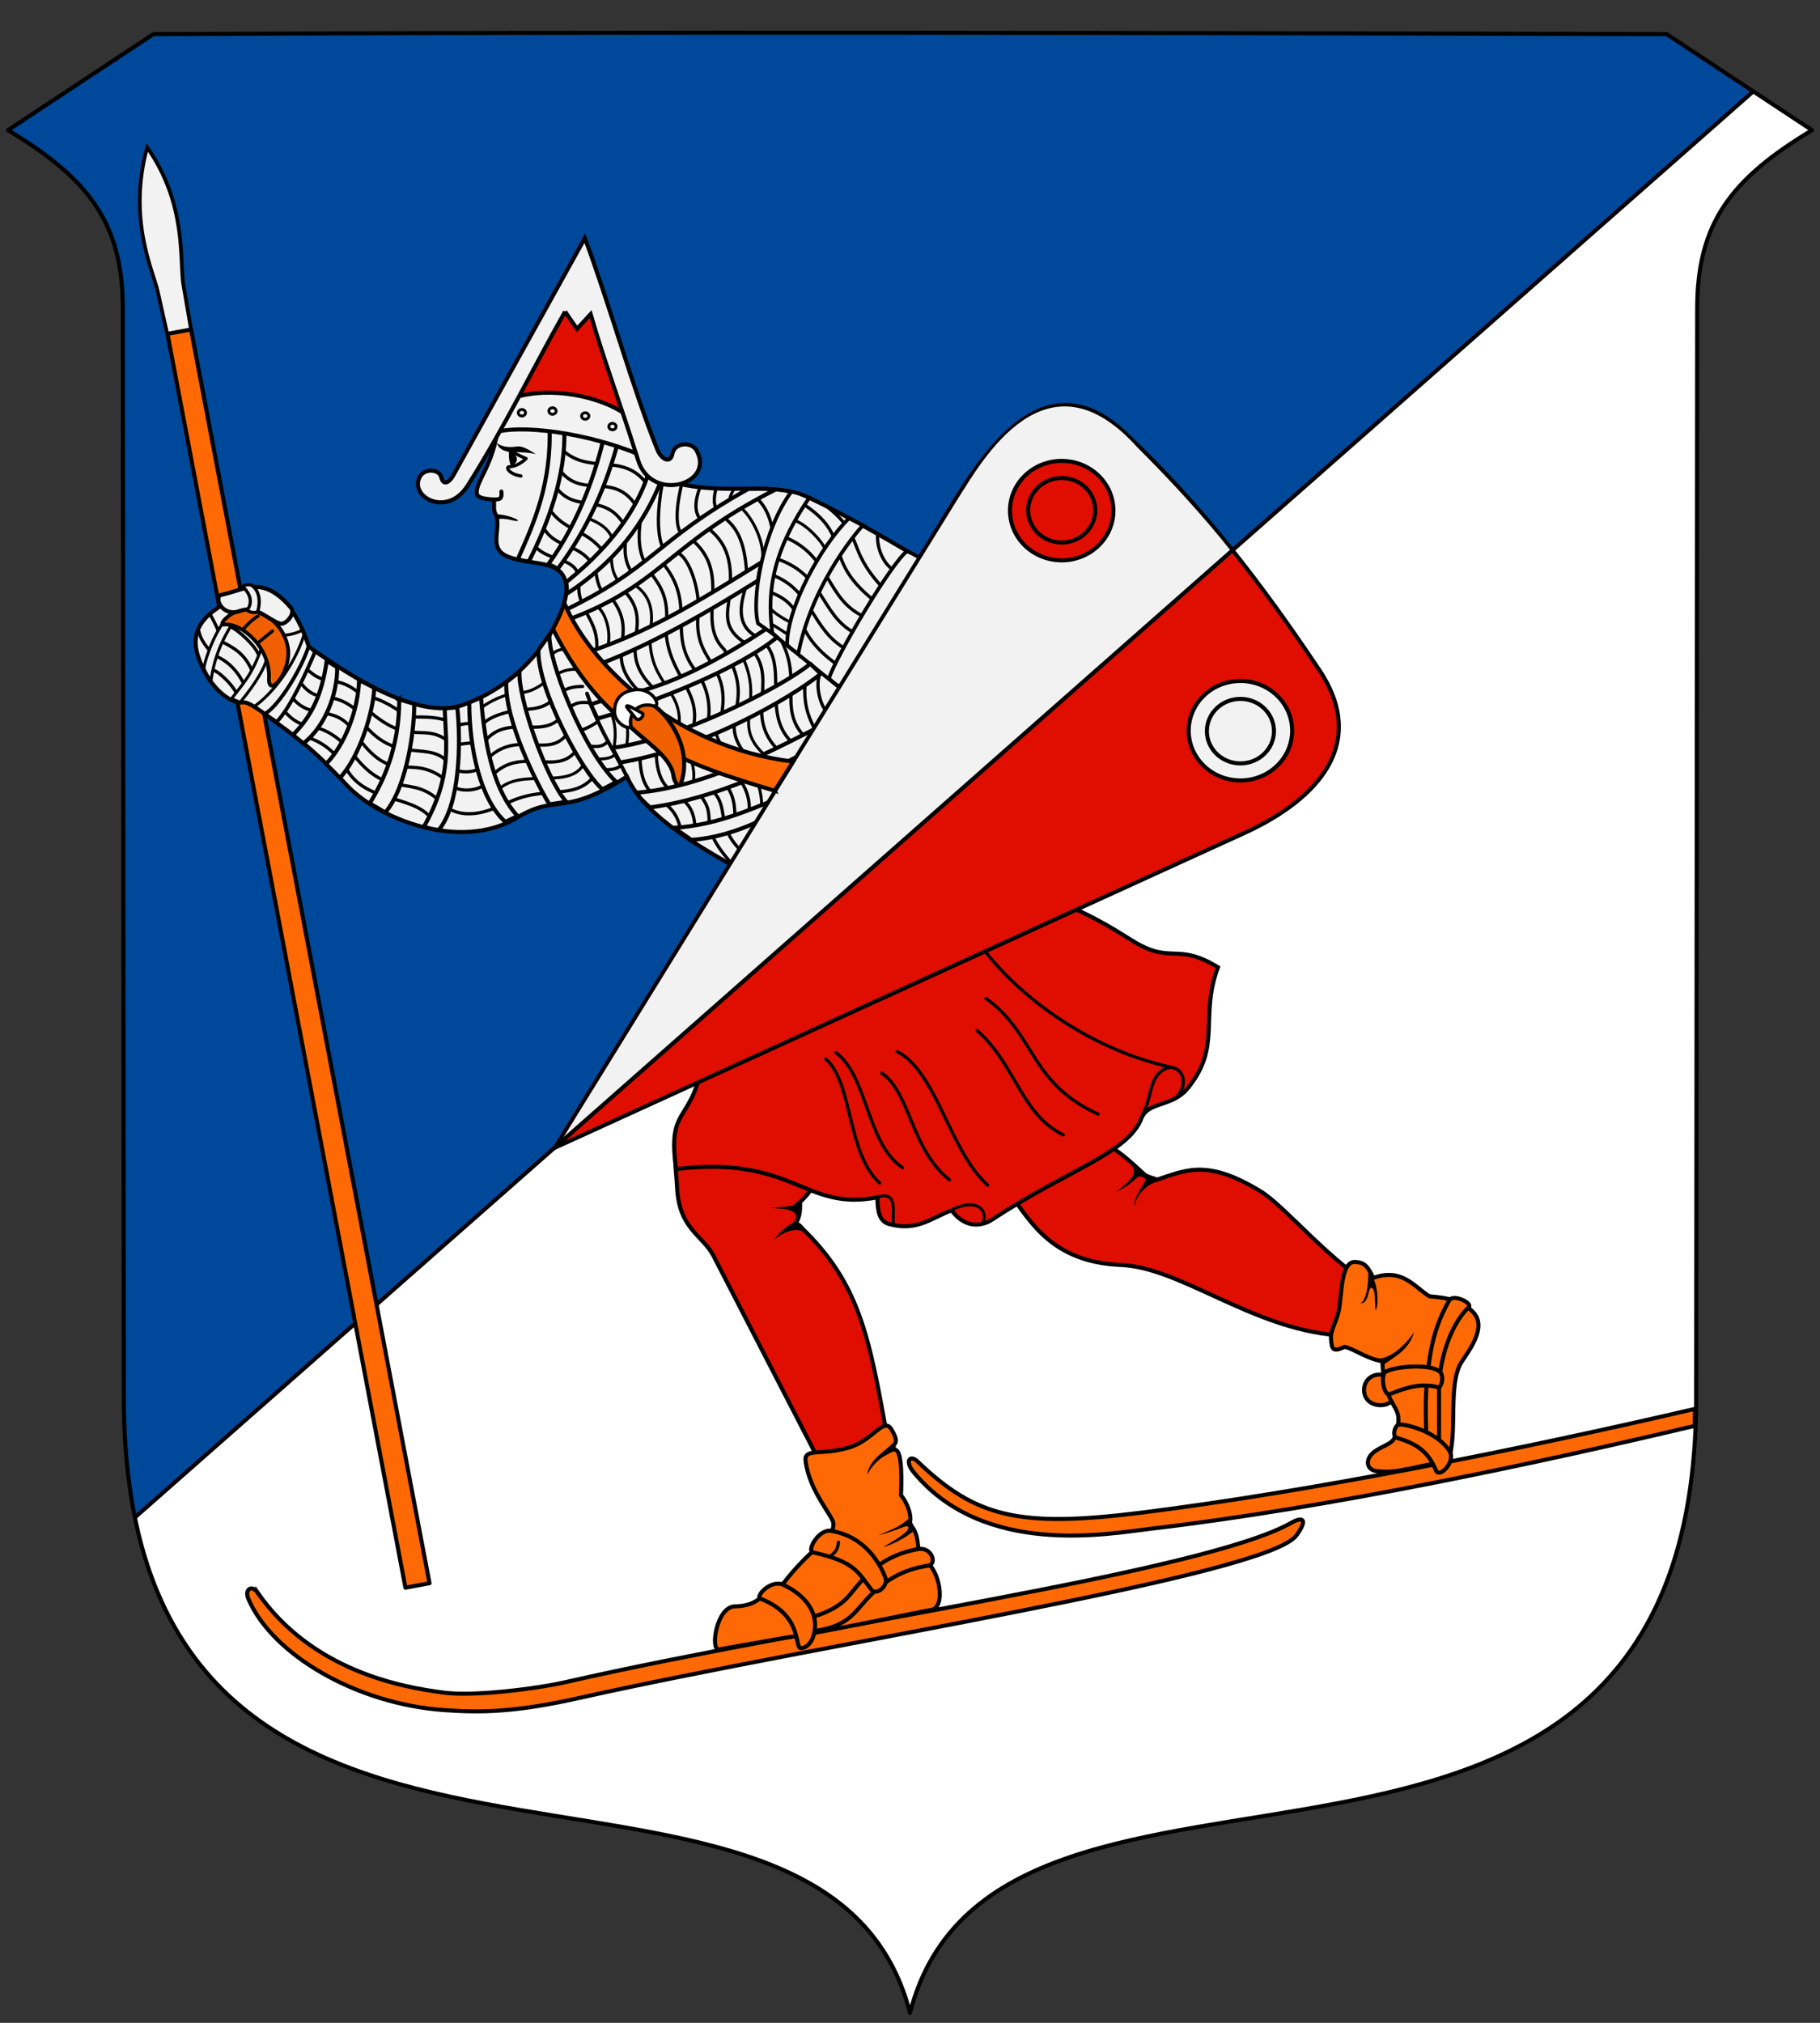<svg xmlns="http://www.w3.org/2000/svg" xmlns:svg="http://www.w3.org/2000/svg" id="svg2827" width="450" height="500" version="1.0"><rect width="100%" height="100%" fill="#333333" stroke="none"/><path style="fill:#fff;fill-opacity:1;stroke:none;stroke-width:1;stroke-linecap:round;stroke-linejoin:round;stroke-miterlimit:4;stroke-dasharray:none;stroke-opacity:1" id="path4300" d="M 30.616,345.513 30.364,76.172 C 30.345,55.197 22.006,44.207 1.976,32.18 L 37.929,8.432 c 124.714,-0.632 249.427,-0.288 374.142,0 l 35.953,23.748 C 427.994,44.207 419.655,55.197 419.636,76.172 l -0.252,269.341 C 419.244,495.063 246.779,412.705 225,497.544 203.221,412.705 30.756,495.063 30.616,345.513 Z"/><path style="fill:#004899;fill-opacity:1;stroke:none;stroke-width:1;stroke-linecap:round;stroke-linejoin:round;stroke-miterlimit:4;stroke-dasharray:none;stroke-opacity:1" id="path4296" d="M 30.616,345.513 30.364,76.172 C 30.345,55.197 22.006,44.207 1.976,32.18 L 37.929,8.432 c 124.714,-0.632 249.427,-0.288 374.142,0 L 433.501,22.587 33.352,375.086 c -1.77,-8.694 -2.725,-18.497 -2.735,-29.573 z"/><path style="fill:#f2f2f2;stroke:#000;stroke-width:.909;stroke-linecap:butt;stroke-linejoin:miter;stroke-miterlimit:4;stroke-dasharray:none;stroke-opacity:1" id="path4231" d="m 41.719,84.202 c 2.091,0.42 4.787,-0.204 5.745,-1.465 L 45.353,70.484 c -1.023,-5.94 0.971,-19.872 -8.97,-34.061 -4.87,17.808 1.481,30.559 2.58,35.468 z"/><path style="fill:#ff6905;fill-opacity:1;stroke:#000;stroke-width:1;stroke-linecap:butt;stroke-linejoin:miter;stroke-miterlimit:4;stroke-dasharray:none;stroke-opacity:1" id="path4251" d="m 63.644,393.59 c -1.299,-1.869 -3.314,-0.866 -2.195,1.714 5.952,13.724 26.619,25.856 48.36,27.399 9.645,0.684 17.972,0.442 33.302,-2.981 61.439,-13.715 170.117,-30.207 177.432,-40.202 2.869,-3.92 1.665,-4.778 -1.227,-3.137 -21.784,12.361 -118.332,25.465 -179.281,39.359 -7.584,1.729 -22.712,3.57 -30.022,2.668 -11.481,-1.417 -33.1,-5.73 -46.37,-24.821 z"/><path style="fill:#ff6905;fill-opacity:1;stroke:#000;stroke-width:1;stroke-linecap:round;stroke-linejoin:round;stroke-miterlimit:4;stroke-dasharray:none;stroke-opacity:1" id="path4229" d="m 100.246,392.442 5.959,-1.108 L 47.229,81.447 41.411,82.516 Z"/><path style="fill:#ff6905;fill-opacity:1;stroke:#000;stroke-width:1;stroke-linecap:butt;stroke-linejoin:miter;stroke-miterlimit:4;stroke-dasharray:none;stroke-opacity:1" id="path4253" d="m 226.992,361.363 c -1.986,-2.027 -3.358,-0.23 -1.142,2.467 17.437,21.226 48.353,15.25 59.02,13.997 43.834,-5.148 94.849,-16.081 134.146,-25.385 l 0.078,-4.206 c -42.967,10.002 -94.597,20.354 -136.643,25.628 -30.422,3.816 -41.058,1.226 -55.463,-12.502 z"/><path style="fill:#f2f2f2;fill-opacity:1;stroke:#000;stroke-width:1;stroke-linecap:butt;stroke-linejoin:miter;stroke-miterlimit:4;stroke-dasharray:none;stroke-opacity:1" id="path4255" d="m 185.159,216.314 c -8.619,-5.225 -25.376,-13.413 -30.141,-24.356 -16.19,10.237 -17.071,4.043 -27.191,10.149 -14.092,8.505 -34.631,0.141 -42.197,-8.151 -8.924,-9.778 -13.899,-12.757 -18.873,-16.515 -5.835,-4.409 -6.08,-3.811 -7.166,-3.774 -2.805,0.096 -8.275,-3.991 -10.664,-11.611 -2.361,-7.532 2.972,-11.729 12.757,-15.793 4.397,-1.826 10.548,0.782 14.746,13.804 1.375,0.303 24.123,18.835 37.712,14.278 17.882,-5.997 26.891,-23.697 25.848,-29.869 -1.076,-6.371 -8.026,-4.498 -14.226,-6.819 -5.173,-1.937 -1.874,-6.56 -3.046,-10.209 -0.938,-1.442 -0.348,-2.45 -0.654,-3.981 -1.081,-0.125 -4.166,-0.079 -4.198,-1.676 -0.067,-3.228 4.177,-6.612 5.441,-17.236 1.962,-3.636 3.6,-7.577 11.441,-6.301 7.82,1.273 15.585,0.942 17.908,6.135 4.393,7.643 6.492,7.747 6.798,12.27 16.378,7.724 29.757,1.288 40.459,6.301 7.806,3.656 18.041,9.484 27.526,15.089 z"/><path style="fill:none;stroke:#000;stroke-width:.8;stroke-linecap:butt;stroke-linejoin:miter;stroke-miterlimit:4;stroke-dasharray:none;stroke-opacity:1" id="path4134" d="m 52,151.918 c 1.909,3.497 2.599,5.257 2.326,6.397 3.209,1.745 6.419,3.034 8.335,8.4"/><path style="fill:none;stroke:#000;stroke-width:.8;stroke-linecap:butt;stroke-linejoin:miter;stroke-miterlimit:4;stroke-dasharray:none;stroke-opacity:1" id="path4132" d="m 49.157,155.924 c 0.388,2.432 2.308,4.357 3.554,5.945 4.286,1.667 6.535,4.743 8.012,8.142"/><path style="fill:#e00e00;fill-opacity:1;stroke:#000;stroke-width:1;stroke-linecap:butt;stroke-linejoin:miter;stroke-miterlimit:4;stroke-dasharray:none;stroke-opacity:1" id="path4289" d="M 202.638,361.284 176.396,310.391 c -2.549,-4.944 -8.468,-6.596 -8.974,-16.7 -0.329,-6.566 -1.843,-11.479 3.18,-18.745 2.56,-3.701 36.144,3.463 34.308,9.202 -1.468,4.595 -2.962,9.856 -8.399,14.067 l -0.644,0.325 c 0,0 1.462,1.135 1.511,2.031 0.079,1.545 -1.426,2.386 -1.426,2.386 l 2.228,0.504 c 14.167,13.611 16.723,26.604 21.159,51.69 z"/><path style="fill:#ff6905;fill-opacity:1;stroke:#000;stroke-width:1;stroke-linecap:butt;stroke-linejoin:miter;stroke-miterlimit:4;stroke-dasharray:none;stroke-opacity:1" id="path4257" d="m 177.713,407.708 c -2.13,0.17 -0.567,-10.962 4.301,-10.653 7.616,-0.33 6.638,-5.343 11.544,-5.51 7.451,-9.76 12.741,-11.034 12.494,-14.999 -0.118,-1.863 -5.951,-7.923 -6.865,-15.431 -0.412,-3.376 4.163,-1.168 11.219,-3.48 5.438,-1.782 8.165,-7.377 9.97,-4.379 1.628,2.705 1.379,3.382 0.072,4.463 -0.424,0.351 -2.72,2.232 -1.719,1.594 2.023,-1.289 2.648,-1.221 3.141,-0.612 1.455,1.795 0.895,10.87 0.895,10.87 1.563,1.811 2.949,5.459 2.051,7.187 3.199,2.503 1.328,7.671 3.525,8.853 4.044,1.865 5.629,11.698 1.986,12.287 -0.269,-0.06 -27.882,5.839 -36.347,6.934 z"/><path style="fill:#000;stroke:none" id="path4259" d="m 214.425,364.602 c 0.542,-4.399 5.113,-5.972 6.801,-8.442 l 0.382,2.336 c -2.886,0.934 -5.708,2.975 -7.182,6.106 z"/><path style="fill:#000;stroke:none" id="path4261" d="m 224.626,375.447 c -2.577,2.152 -3.472,2.31 -7.533,4.074 5.412,-1.404 7.1,-2.733 7.445,-2.11 0.618,1.114 -3.556,3.411 -6.243,5.042 3.438,-1.041 6.062,-2.705 8.061,-4.382 -0.513,-1.078 -0.752,-2.013 -1.729,-2.624 z"/><path style="fill:#ff6905;fill-opacity:1;stroke:#000;stroke-width:1;stroke-linecap:butt;stroke-linejoin:miter;stroke-miterlimit:4;stroke-dasharray:none;stroke-opacity:1" id="path4281" d="m 226.971,382.893 c 3.436,-0.626 4.827,3.764 2.521,4.104 -6.206,0.915 -11.297,3.632 -16.356,9.614 -2.682,3.171 -4.934,5.582 -11.755,6.537 -0.842,-7.879 -0.762,-2.189 -1.084,-3.312 3.575,-0.992 7.378,-2.563 9.966,-5.804 4.123,-5.162 8.239,-9.595 16.708,-11.139 z"/><path style="fill:#ff6905;fill-opacity:1;stroke:#000;stroke-width:1;stroke-linecap:butt;stroke-linejoin:miter;stroke-miterlimit:4;stroke-dasharray:none;stroke-opacity:1" id="path4283" d="m 198.192,407.412 c 2.69,-0.47 3.46,-4.112 3.335,-6.17 -0.303,-5.035 -4.945,-8.213 -7.909,-9.527 -3.101,-1.375 -6.914,2.931 -5.64,3.426 10.975,4.264 8.185,12.626 10.213,12.272 z"/><path style="fill:#ff6905;fill-opacity:1;stroke:#000;stroke-width:1;stroke-linecap:butt;stroke-linejoin:miter;stroke-miterlimit:4;stroke-dasharray:none;stroke-opacity:1" id="path4285" d="m 201.088,383.742 c -1.807,-0.387 1.359,-5.835 4.329,-5.358 8.516,1.367 12.182,8.191 13.463,11.485 0.876,2.251 -2.291,4.552 -3.4,3.107 -3.22,-4.195 -4.056,-7.019 -14.393,-9.234 z"/><path style="fill:none;stroke:#000;stroke-width:.8;stroke-linecap:round;stroke-linejoin:miter;stroke-miterlimit:4;stroke-dasharray:none;stroke-opacity:1" id="path4287" d="m 205.306,384.666 c 1.381,-0.993 1.862,-1.986 2.012,-3.461"/><path style="fill:#000;stroke:none" id="path4293" d="m 191.511,306.329 c -0.128,0.164 2.132,-3.414 5.503,-4.22 1.134,-0.271 3.228,3.209 1.921,2.491 -2.975,-1.633 -6.148,0.742 -7.424,1.729 z"/><path style="fill:#000;stroke:none" id="path4295" d="m 190.713,298.55 c 2.49,0.339 6.341,-0.076 6.86,3.233 0.916,-1.512 0.74,-3.524 0.792,-5.704 -1.328,2.314 -2.462,1.979 -7.652,2.471 z"/><path style="fill:#e00e00;fill-opacity:1;stroke:#000;stroke-width:1;stroke-linecap:butt;stroke-linejoin:miter;stroke-miterlimit:4;stroke-dasharray:none;stroke-opacity:1" id="path4431" d="m 330.379,330.012 c -21.061,-1.725 -38.486,-16.755 -53.339,-17.351 -17.022,-0.683 -22.396,-11.073 -26.83,-16.869 l 18.637,-15.423 c 8.809,3.949 11.541,7.981 16.066,11.567 7.624,-2.246 12.734,-6.076 26.83,2.571 6.2,3.803 17.699,18.147 28.919,24.099 z"/><path style="fill:#e00e00;fill-opacity:1;stroke:#000;stroke-width:1;stroke-linecap:butt;stroke-linejoin:miter;stroke-miterlimit:4;stroke-dasharray:none;stroke-opacity:1" id="path4304" d="m 167.18,288.968 c 29.216,-3.48 31.624,10.569 49.775,6.984 -1.7e-4,3.066 0.332,5.894 2.812,6.586 6.881,1.922 10.404,-1.427 15.504,-3.373 3.677,4.918 7.92,3.705 10.121,2.249 18.323,-12.121 33.495,-16.351 36.791,-24.901 1.679,-4.355 7.57,-2.753 11.453,-7.474 8.545,-10.393 2.87,-17.504 7.505,-29.96 -10.106,-6.148 -11.354,-0.762 -20.535,-6.171 -2.848,-1.678 -9.86,-6.574 -19.148,-9.976 l -87.238,36.871 c -2.641,18.755 -9.415,12.552 -7.039,29.165 z"/><path style="fill:none;stroke:#000;stroke-width:.727;stroke-linecap:butt;stroke-linejoin:miter;stroke-miterlimit:4;stroke-dasharray:none;stroke-opacity:1" id="path4306" d="m 216.866,295.909 c 5.776,-1.889 3.334,4.933 4.202,6.95"/><path style="fill:none;stroke:#000;stroke-width:.727;stroke-linecap:butt;stroke-linejoin:miter;stroke-miterlimit:4;stroke-dasharray:none;stroke-opacity:1" id="path4308" d="m 235.129,299.135 c 6.916,-3.501 9.356,0.659 7.78,3.2"/><path style="fill:none;stroke:#000;stroke-width:.8;stroke-linecap:butt;stroke-linejoin:miter;stroke-miterlimit:4;stroke-dasharray:none;stroke-opacity:1" id="path4310" d="m 282.314,275.986 c 2.575,-4.681 1.702,-9.562 5.522,-11.672 3.583,-1.979 6.99,2.966 2.788,7.164"/><path style="fill:none;fill-rule:evenodd;stroke:#000;stroke-width:.8;stroke-linecap:round;stroke-linejoin:miter;stroke-miterlimit:4;stroke-dasharray:none;stroke-opacity:1" id="path4286" d="m 206.709,260.216 c 7.892,5.9 7.507,22.367 16.422,28.405"/><path style="fill:none;fill-rule:evenodd;stroke:#000;stroke-width:.8;stroke-linecap:round;stroke-linejoin:miter;stroke-miterlimit:4;stroke-dasharray:none;stroke-opacity:1" id="path4290" d="m 221.839,259.944 c 9.744,4.925 13.016,24.733 22.377,33.003"/><path id="path4284" d="m 204.174,261.759 c 6.742,5.876 5.157,23.275 13.34,30.675" style="fill:none;fill-rule:evenodd;stroke:#000;stroke-width:.8;stroke-linecap:round;stroke-linejoin:miter;stroke-miterlimit:4;stroke-dasharray:none;stroke-opacity:1"/><path id="path4288" d="m 218.025,265.265 c 7.05,4.814 7.273,18.941 16.724,26.37" style="fill:none;fill-rule:evenodd;stroke:#000;stroke-width:.8;stroke-linecap:round;stroke-linejoin:miter;stroke-miterlimit:4;stroke-dasharray:none;stroke-opacity:1"/><path style="fill:none;stroke:#000;stroke-width:.8;stroke-linecap:round;stroke-linejoin:miter;stroke-miterlimit:4;stroke-dasharray:none;stroke-opacity:1" id="path4320" d="m 241.643,254.763 c 9.568,8.54 10.808,20.677 21.259,25.766"/><path style="fill:none;stroke:#000;stroke-width:.8;stroke-linecap:round;stroke-linejoin:miter;stroke-miterlimit:4;stroke-dasharray:none;stroke-opacity:1" id="path4322" d="m 243.784,246.791 c 12.314,8.865 10.684,20.832 27.714,28.597"/><path style="fill:none;stroke:#000;stroke-width:.8;stroke-linecap:round;stroke-linejoin:miter;stroke-miterlimit:4;stroke-dasharray:none;stroke-opacity:1" id="path4324" d="m 242.82,234.179 c 9.616,12.818 27.374,25.556 47.323,29.745"/><path style="fill:none;stroke:#000;stroke-width:.8;stroke-linecap:butt;stroke-linejoin:miter;stroke-miterlimit:4;stroke-dasharray:none;stroke-opacity:1" id="path4065" d="m 189.938,141.795 c 11.201,3.48 10.283,13.874 19.555,18.824"/><path style="fill:none;stroke:#000;stroke-width:.8;stroke-linecap:butt;stroke-linejoin:miter;stroke-miterlimit:4;stroke-dasharray:none;stroke-opacity:1" id="path4067" d="m 191.218,137.866 c 12.867,3.793 11.392,14.225 20.378,18.733"/><path style="fill:none;stroke:#000;stroke-width:.8;stroke-linecap:butt;stroke-linejoin:miter;stroke-miterlimit:4;stroke-dasharray:none;stroke-opacity:1" id="path4075" d="m 204.742,125.438 c 8.977,7.259 4.517,9.954 13.159,19.464"/><path style="fill:none;stroke:#000;stroke-width:.8;stroke-linecap:butt;stroke-linejoin:miter;stroke-miterlimit:4;stroke-dasharray:none;stroke-opacity:1" id="path4071" d="m 189.664,146.09 c 10.921,3.804 5.127,9.656 17.454,18.276"/><path style="fill:none;stroke:#000;stroke-width:.8;stroke-linecap:butt;stroke-linejoin:miter;stroke-miterlimit:4;stroke-dasharray:none;stroke-opacity:1" id="path4069" d="m 193.502,132.566 c 12.138,4.586 10.365,15.493 20.287,19.921"/><path style="fill:none;stroke:#000;stroke-width:.8;stroke-linecap:butt;stroke-linejoin:miter;stroke-miterlimit:4;stroke-dasharray:none;stroke-opacity:1" id="path4073" d="m 198.071,124.25 c 13.265,8.426 4.818,13.45 17.728,23.942"/><path style="fill:#f2f2f2;stroke:#000;stroke-width:.909;stroke-linecap:butt;stroke-linejoin:miter;stroke-miterlimit:4;stroke-dasharray:none;stroke-opacity:1" id="path4435" d="m 224.244,136.256 c -3.935,2.961 -17.72,26.341 -19.273,31.439 1.587,1.507 2.215,1.884 3.548,2.3 l 20.466,-29.569 c 0.582,-2.107 -4.741,-4.171 -4.741,-4.171 z"/><path style="fill:none;stroke:#000;stroke-width:.8;stroke-linecap:butt;stroke-linejoin:miter;stroke-miterlimit:4;stroke-dasharray:none;stroke-opacity:1" id="path4143" d="m 158.229,187.12 c 0.323,12.869 8.085,8.358 10.052,17.911"/><path style="fill:none;stroke:#000;stroke-width:.8;stroke-linecap:butt;stroke-linejoin:miter;stroke-miterlimit:4;stroke-dasharray:none;stroke-opacity:1" id="path4137" d="m 162.25,185.749 c 0.194,13.713 9.123,8.148 9.595,18.916"/><path style="fill:none;stroke:#000;stroke-width:.8;stroke-linecap:butt;stroke-linejoin:miter;stroke-miterlimit:4;stroke-dasharray:none;stroke-opacity:1" id="path4139" d="m 171.845,195.162 c 7.103,7.248 -0.828,7.371 9.229,18.459"/><path style="fill:none;stroke:#000;stroke-width:.8;stroke-linecap:butt;stroke-linejoin:miter;stroke-miterlimit:4;stroke-dasharray:none;stroke-opacity:1" id="path4141" d="m 175.774,195.07 c 5.022,4.568 0.591,8.579 7.767,15.535"/><path style="fill:#f2f2f2;stroke:#000;stroke-width:1;stroke-linecap:butt;stroke-linejoin:miter;stroke-miterlimit:4;stroke-dasharray:none;stroke-opacity:1" id="path4507-22" d="m 192.406,197.384 -2.428,4.282 c -4.329,2.669 -12.338,5.551 -19.043,5.927 l -4.284,-2.975 c 11.152,-0.649 20.466,-5.329 25.755,-7.234 z"/><path style="fill:#f2f2f2;stroke:#000;stroke-width:1;stroke-linecap:butt;stroke-linejoin:miter;stroke-miterlimit:4;stroke-dasharray:none;stroke-opacity:1" id="path4507-23" d="m 205.325,178.173 -3.635,6.265 c -7.814,4.6 -24.033,12.864 -40.978,15.14 -1.579,-1.424 -2.683,-2.523 -3.305,-3.629 17.196,-1.473 34.63,-10.929 47.919,-17.776 z"/><path style="fill:none;stroke:#000;stroke-width:.8;stroke-linecap:butt;stroke-linejoin:miter;stroke-miterlimit:4;stroke-dasharray:none;stroke-opacity:1" id="path4033" d="m 193.228,158.426 c 5.069,9.839 -0.606,16.443 5.3,23.211"/><path style="fill:none;stroke:#000;stroke-width:.909;stroke-linecap:butt;stroke-linejoin:miter;stroke-miterlimit:4;stroke-dasharray:none;stroke-opacity:1" id="path4596" d="m 208.375,170.602 c -7.392,-5.94 -14.352,-11.535 -21.137,-16.989"/><path style="fill:#e00e00;fill-opacity:1;stroke:#000;stroke-width:1;stroke-linecap:butt;stroke-linejoin:miter;stroke-miterlimit:4;stroke-dasharray:none;stroke-opacity:1" id="path4326" d="m 137.189,283.698 170.721,-77.9 c 18.248,-8.418 30.349,-22.184 18.274,-40.228 -14.178,-21.186 -28.58,-40.062 -47.814,-58.336 -21.465,-20.395 -37.1,7.964 -45.967,22.415 z"/><path style="fill:#f2f2f2;fill-opacity:1;stroke:#000;stroke-width:1;stroke-miterlimit:4;stroke-dasharray:none;stroke-opacity:1" id="path4330-0" d="m 319.487,180.725 a 12.788,12.29 0 0 1 -25.575,0 12.788,12.29 0 1 1 25.575,0 z"/><path style="fill:none;stroke:#000;stroke-width:1;stroke-miterlimit:4;stroke-dasharray:none;stroke-opacity:1" id="path4330-4-9" d="m 314.989,180.725 a 8.29,7.968 0 0 1 -16.58,0 8.29,7.968 0 1 1 16.58,0 z"/><path style="fill:#f2f2f2;stroke:none" id="path4415" d="M 139.104,281.479 304.723,136.643 c -7.53,-9.53 -15.91,-18.506 -23.526,-26.074 -22.553,-25.198 -38.507,3.587 -44.144,12.369 z"/><path style="fill:#e00e00;fill-opacity:1;stroke:#000;stroke-width:1;stroke-miterlimit:4;stroke-dasharray:none;stroke-opacity:1" id="path4330" d="m 275.298,126.216 a 12.788,12.291 0 0 1 -25.576,0 12.788,12.291 0 1 1 25.576,0 z"/><path style="fill:none;stroke:#000;stroke-width:1;stroke-miterlimit:4;stroke-dasharray:none;stroke-opacity:1" id="path4330-4" d="m 270.799,126.216 a 8.29,7.968 0 0 1 -16.579,0 8.29,7.968 0 1 1 16.579,0 z"/><path style="fill:#ff6905;fill-opacity:1;stroke:#000;stroke-width:1;stroke-linecap:butt;stroke-linejoin:miter;stroke-miterlimit:4;stroke-dasharray:none;stroke-opacity:1" id="path4425" d="m 343.152,340.133 c -3.661,-1.306 -6.142,1.025 -5.864,3.856 0.381,3.874 5.561,4.106 6.949,2.128 z"/><path style="fill:#ff6905;fill-opacity:1;stroke:#000;stroke-width:1;stroke-linecap:butt;stroke-linejoin:miter;stroke-miterlimit:4;stroke-dasharray:none;stroke-opacity:1" id="path4417" d="m 339.698,358.931 c -2.249,1.739 -1.885,4.447 0.722,4.699 4.76,0.46 6.114,-0.307 17.678,-2.608 2.403,-6.44 -0.208,-19.037 3.297,-24.398 1.779,-2.722 6.288,-8.513 2.964,-12.154 -2.747,-3.008 -5.984,-3.6 -10.936,-4.061 -3.686,-2.238 -6.71,-7.129 -13.886,-4.534 -1.433,-3.063 -2.238,-3.793 -4.393,-3.95 -3.462,-0.252 -3.36,7.111 -4.013,11.411 -0.497,3.274 -2.212,5.265 -2.037,7.64 0.193,2.636 0.519,3.298 3.373,1.929 2.416,0.539 5.727,3.099 9.319,3.534 0.582,13.536 6.151,9.797 3.052,18.798 -0.609,1.767 -3.017,2.052 -5.141,3.695 z"/><path style="fill:#ff6905;fill-opacity:1;stroke:#000;stroke-width:1;stroke-linecap:butt;stroke-linejoin:miter;stroke-miterlimit:4;stroke-dasharray:none;stroke-opacity:1" id="path4423" d="m 358.341,321.415 c 0.99,-1.699 5.822,0.711 4.817,1.679 -4.74,4.564 -7.35,13.483 -7.35,20.283 l 2e-5,13.495 -3.134,-0.883 c -0.093,-5.027 -0.417,-10.192 0.322,-16.468 0.488,-4.145 1.163,-10.927 5.344,-18.106 z"/><path style="fill:#ff6905;fill-opacity:1;stroke:#000;stroke-width:1;stroke-linecap:butt;stroke-linejoin:miter;stroke-miterlimit:4;stroke-dasharray:none;stroke-opacity:1" id="path4419" d="m 345.438,355.434 c -1.408,-0.396 -0.483,-3.284 0.496,-3.335 2.003,-0.102 9.609,1.932 12.51,6.652 1.518,2.47 -2.546,6.838 -3.409,4.693 -1.54,-3.82 -3.912,-6.41 -9.597,-8.01 z"/><path style="fill:#ff6905;fill-opacity:1;stroke:#000;stroke-width:1;stroke-linecap:butt;stroke-linejoin:miter;stroke-miterlimit:4;stroke-dasharray:none;stroke-opacity:1" id="path4421" d="m 343.686,344.585 c -1.556,0.648 -2.381,-4.659 -1.163,-5.453 2.146,-1.399 10.874,-2.115 13.361,-0.165 1.397,1.096 0.434,4.359 -0.383,3.918 -3.931,-1.027 -7.554,-0.073 -11.815,1.7 z"/><path style="fill:#000;stroke:none" id="path4427" d="m 340.524,335.809 c 2.835,0.193 6.626,-2.829 9.117,-6.561 -1.2,4.367 -4.837,6.153 -7.668,8.151 z"/><path style="fill:#000;stroke:none" id="path4429" d="m 336.335,322.134 c 1.984,-0.92 2.079,-7.124 1.917,-7.725 2.3,1.124 2.87,7.759 1.889,9.543 -0.328,-1.785 0.117,-5.288 -1.022,-5.623 -0.947,-0.279 -0.53,4.05 -2.783,3.806 z"/><path style="fill:#000;stroke:none" id="path4433" d="m 279.491,287.558 c 2.053,2.384 0.31,4.033 -3.516,7.07 5.782,-2.76 4.795,-4.931 7.227,-3.243 0.545,0.379 -3.025,4.258 -2.787,6.896 0.838,-3.434 2.927,-5.462 7.109,-6.828 -4.811,-1.362 -5.475,-1.998 -8.033,-3.896 z"/><path style="fill:#f2f2f2;stroke:#000;stroke-width:.909;stroke-linecap:butt;stroke-linejoin:miter;stroke-miterlimit:4;stroke-dasharray:none;stroke-opacity:1" id="path4437" d="m 197.412,161.343 c -0.619,-0.002 -1.794,-0.95 -2.781,-1.928 -0.179,-8.945 8.375,-24.551 15.287,-31.309 l 3.42,1.758 c 0,0 -12.184,13.122 -15.926,31.48 z"/><path style="fill:none;stroke:#000;stroke-width:.8;stroke-linecap:round;stroke-linejoin:miter;stroke-miterlimit:4;stroke-dasharray:none;stroke-opacity:1" id="path4097" d="m 75.713,165.189 c 5.284,5.313 7.267,0.802 13.89,6.854 3.254,0.063 7.213,2.169 11.234,5.225 3.107,-0.051 9.558,-0.397 11.794,2.268 2.024,-0.901 4.844,-0.918 6.497,-0.324 2.205,-2.419 6.212,-3.169 9.367,-3.88 10.529,0.265 7.125,-5.606 15.571,-5.665"/><path style="fill:none;stroke:#000;stroke-width:.8;stroke-linecap:butt;stroke-linejoin:miter;stroke-miterlimit:4;stroke-dasharray:none;stroke-opacity:1" id="path4099" d="m 74.293,168.718 c 4.702,6.148 7.435,0.884 14.732,7.625 0.27,-0.576 1.01,-1.68 1.875,-0.911 11.246,9.994 13.999,2.031 21.258,8.924 1.649,-0.587 5.445,-0.848 7.495,-0.84 5.945,-7.718 14.862,-0.017 19.708,-7.108 2.257,-2.67 3.578,-2.953 6.332,-2.714"/><path style="fill:none;stroke:#000;stroke-width:.8;stroke-linecap:butt;stroke-linejoin:miter;stroke-miterlimit:4;stroke-dasharray:none;stroke-opacity:1" id="path4101" d="m 72.375,172.569 c 4.632,5.682 10.551,1.279 15.164,8.361 10.152,14.775 13.601,4.03 23.52,12.535 1.969,3.097 9.259,1.949 10.08,-1.163 7.657,-8.969 17.548,0.991 22.219,-8.249 3.432,0.535 5.502,1.004 7.109,-0.988"/><path style="fill:none;stroke:#000;stroke-width:.8;stroke-linecap:butt;stroke-linejoin:miter;stroke-miterlimit:4;stroke-dasharray:none;stroke-opacity:1" id="path4103" d="m 70.321,175.789 c 5.533,6.208 7.37,0.885 15.9,9.138 9.749,14.102 15.674,5.252 23.485,14.164 6.021,4.493 12.845,0.296 14.575,1e-5 10.549,-5.945 18.589,-0.032 23.713,-8.864 3.324,0.151 4.574,-0.144 5.483,-1.005"/><path style="fill:none;stroke:#000;stroke-width:.8;stroke-linecap:butt;stroke-linejoin:miter;stroke-miterlimit:4;stroke-dasharray:none;stroke-opacity:1" id="path4105" d="m 74.981,182.003 c 5.379,1.232 8.084,4.677 10.143,7.036 4.567,9.831 16.784,6.975 21.657,13.433"/><path style="fill:#f2f2f2;stroke:#000;stroke-width:1;stroke-linecap:butt;stroke-linejoin:miter;stroke-miterlimit:4;stroke-dasharray:none;stroke-opacity:1" id="path4441" d="m 80.796,163.328 2.57,1.607 c 0.103,6.649 -3.076,14.739 -8.354,18.837 l -2.568,-2.12 c 4.83,-4.921 7.117,-10.005 8.352,-18.324 z"/><path style="fill:none;stroke:#000;stroke-width:.8;stroke-linecap:butt;stroke-linejoin:miter;stroke-miterlimit:4;stroke-dasharray:none;stroke-opacity:1" id="path4109" d="m 147.721,178.439 c -4.529,3.113 -7.128,2.376 -7.128,2.376 -4.791,7.789 -13.369,-1.925 -21.474,8.316 -0.056,1.654 -6.388,2.771 -7.95,-0.183 -4.708,-6.467 -12.946,0.609 -21.566,-10.417"/><path style="fill:#f2f2f2;stroke:#000;stroke-width:1;stroke-linecap:butt;stroke-linejoin:miter;stroke-miterlimit:4;stroke-dasharray:none;stroke-opacity:1" id="path4441-4" d="m 88.787,168.097 3.757,1.914 c -0.22,5.734 -3.484,16.806 -8.494,22.276 l -3.415,-3.455 c 4.761,-4.919 7.932,-13.448 8.152,-20.736 z"/><path style="fill:#f2f2f2;stroke:#000;stroke-width:1;stroke-linecap:butt;stroke-linejoin:miter;stroke-miterlimit:4;stroke-dasharray:none;stroke-opacity:1" id="path4441-8" d="m 98.721,172.896 3.68,1.077 c 0.167,4.828 -1.448,20.13 -7.132,26.863 l -3.847,-2.269 c 3.352,-5.48 7.277,-13.599 7.299,-25.672 z"/><path style="fill:#f2f2f2;stroke:#000;stroke-width:1;stroke-linecap:butt;stroke-linejoin:miter;stroke-miterlimit:4;stroke-dasharray:none;stroke-opacity:1" id="path4441-82" d="m 109.948,175.125 3.126,-0.288 c 0.928,9.072 0.627,24.066 -4.634,30.36 -1.03,-0.242 -2.433,-0.361 -3.602,-0.897 6.901,-12.268 5.483,-19.891 5.111,-29.175 z"/><path style="fill:none;stroke:#000;stroke-width:.724;stroke-linecap:butt;stroke-linejoin:miter;stroke-miterlimit:4;stroke-dasharray:none;stroke-opacity:1" id="path4107" d="m 122.682,195.801 c 5.812,-6.988 19.497,0.671 22.297,-8.407 2.399,0.426 6.488,0.396 7.128,-1.097"/><path style="fill:none;stroke:#000;stroke-width:.724;stroke-linecap:butt;stroke-linejoin:miter;stroke-miterlimit:4;stroke-dasharray:none;stroke-opacity:1" id="path4111" d="m 118.205,175.606 c 2.777,-2.476 6.71,-3.952 9.504,-4.386 6.976,0.272 8.527,-6.745 15.9,-5.666"/><path style="fill:#f2f2f2;stroke:#000;stroke-width:1;stroke-linecap:butt;stroke-linejoin:miter;stroke-miterlimit:4;stroke-dasharray:none;stroke-opacity:1" id="path4441-45" d="m 116.023,173.648 2.913,-1.235 c 1.01,13.375 3.613,23.458 9.034,29.292 l -3.032,1.446 c -6.019,-5.417 -8.892,-17.636 -8.914,-29.503 z"/><path style="fill:#f2f2f2;stroke:#000;stroke-width:1;stroke-linecap:butt;stroke-linejoin:miter;stroke-miterlimit:4;stroke-dasharray:none;stroke-opacity:1" id="path4441-5" d="m 125.166,168.637 3.276,-2.575 c -0.35,6.251 6.384,26.133 11.564,32.129 l -4.165,0.622 c -3.029,-4.928 -10.956,-20.479 -10.675,-30.176 z"/><path style="fill:#f2f2f2;stroke:#000;stroke-width:1;stroke-linecap:butt;stroke-linejoin:miter;stroke-miterlimit:4;stroke-dasharray:none;stroke-opacity:1" id="path4441-5-1" d="m 133.135,160.677 2.731,-3.856 c -0.484,6.076 8.269,28.624 16.508,36.47 l -3.414,1.807 c -5.097,-4.336 -16.109,-24.722 -15.825,-34.421 z"/><path style="fill:none;stroke:#000;stroke-width:.8;stroke-linecap:butt;stroke-linejoin:miter;stroke-miterlimit:4;stroke-dasharray:none;stroke-opacity:1" id="path3987" d="m 131.554,134.141 c 3.728,5.249 10.386,2.827 11.791,8.833 -1.618,8.083 5.782,9.994 3.943,19.377"/><path style="fill:none;stroke:#000;stroke-width:.8;stroke-linecap:butt;stroke-linejoin:miter;stroke-miterlimit:4;stroke-dasharray:none;stroke-opacity:1" id="path3989" d="m 134.013,129.779 c 3.289,6.498 9.166,3.675 13.205,10.783 0.376,2.266 0.369,4.157 2.696,7.448"/><path style="fill:none;stroke:#000;stroke-width:.8;stroke-linecap:butt;stroke-linejoin:miter;stroke-miterlimit:4;stroke-dasharray:none;stroke-opacity:1" id="path3991" d="m 137.229,120.062 c 5.075,7.635 12.859,0.566 17.963,11.243 -1.523,5.54 -0.076,9.093 1.68,10.985"/><path style="fill:none;stroke:#000;stroke-width:.8;stroke-linecap:butt;stroke-linejoin:miter;stroke-miterlimit:4;stroke-dasharray:none;stroke-opacity:1" id="path3993" d="m 135.598,125.566 c 4.461,6.343 8.805,4.566 14.015,11.228"/><path style="fill:none;stroke:#000;stroke-width:.8;stroke-linecap:butt;stroke-linejoin:miter;stroke-miterlimit:4;stroke-dasharray:none;stroke-opacity:1" id="path4017" d="m 138.004,115.604 c 5.963,8.979 14.764,-0.75 20.548,11.76 -2.967,16.745 8.007,12.836 6.074,28.237 0.624,11.872 9.324,14.993 6.591,25.006"/><path style="fill:none;stroke:#000;stroke-width:.8;stroke-linecap:butt;stroke-linejoin:miter;stroke-miterlimit:4;stroke-dasharray:none;stroke-opacity:1" id="path4019" d="m 138.392,110.564 c 6.954,7.42 15.618,0.667 21.711,9.305"/><path style="fill:#f2f2f2;stroke:#000;stroke-width:1;stroke-linecap:butt;stroke-linejoin:miter;stroke-miterlimit:4;stroke-dasharray:none;stroke-opacity:1" id="path4507" d="m 135.857,105.166 3.624,0.443 c 0.66,11.814 -4.214,24.262 -8.691,33.133 -0.966,0.004 -1.869,-0.234 -2.756,-0.542 3.982,-8.804 8.427,-18.886 7.824,-33.034 z"/><path style="fill:none;stroke:#000;stroke-width:.724;stroke-linecap:butt;stroke-linejoin:miter;stroke-miterlimit:4;stroke-dasharray:none;stroke-opacity:1" id="path3995" d="m 144.531,127.881 c 5.615,1.67 7.712,5.001 6.785,7.56 -0.375,3.818 0.033,6.167 1.809,8.594"/><path style="fill:#f2f2f2;stroke:#000;stroke-width:1;stroke-linecap:butt;stroke-linejoin:miter;stroke-miterlimit:4;stroke-dasharray:none;stroke-opacity:1" id="path4507-7" d="m 149.441,107.566 3.528,1.014 c -2.913,11.2 -7.663,22.229 -15.09,32.073 -0.641,-0.517 -1.44,-0.876 -2.348,-1.126 8.107,-11.117 12.022,-23.794 13.91,-31.962 z"/><path style="fill:none;stroke:#000;stroke-width:.8;stroke-linecap:butt;stroke-linejoin:miter;stroke-miterlimit:4;stroke-dasharray:none;stroke-opacity:1" id="path4021" d="m 163.721,119.61 c -2.49,13.636 0.646,18.094 2.197,17.144 3.185,-1.951 7.068,7.191 6.785,14.389 -1.76,13.296 8.725,12.19 5.428,26.945"/><path style="fill:#f2f2f2;stroke:#000;stroke-width:1;stroke-linecap:butt;stroke-linejoin:miter;stroke-miterlimit:4;stroke-dasharray:none;stroke-opacity:1" id="path4507-1" d="m 160.353,116.972 3.169,1.707 c -2.864,7.146 -8.419,18.327 -23.5,28.163 0.212,-0.949 0.197,-2.06 -0.09,-2.873 13.357,-10.795 18.154,-20.078 20.417,-26.996 z"/><path style="fill:none;stroke:#000;stroke-width:.8;stroke-linecap:butt;stroke-linejoin:miter;stroke-miterlimit:4;stroke-dasharray:none;stroke-opacity:1" id="path4023" d="m 184.181,186.298 c -7.134,-9.154 3.265,-12.065 -5.117,-25.769 -7.419,-7.205 2.618,-18.696 -8.453,-27.522 -5.075,-0.121 -2.745,-10.488 -2.056,-13.416"/><path style="fill:none;stroke:#000;stroke-width:.8;stroke-linecap:butt;stroke-linejoin:miter;stroke-miterlimit:4;stroke-dasharray:none;stroke-opacity:1" id="path4027" d="m 173.124,120.321 c -5.019,13.155 9.678,6.654 7.219,27.049 -0.423,4.116 -1.87,8.018 4.112,11.697 9.137,8.107 -0.86,16.769 7.493,25.861"/><path style="fill:none;stroke:#000;stroke-width:.8;stroke-linecap:butt;stroke-linejoin:miter;stroke-miterlimit:4;stroke-dasharray:none;stroke-opacity:1" id="path4029" d="m 177.054,120.686 c -2.541,9.92 6.719,3.416 7.585,21.383"/><path style="fill:none;stroke:#000;stroke-width:.8;stroke-linecap:butt;stroke-linejoin:miter;stroke-miterlimit:4;stroke-dasharray:none;stroke-opacity:1" id="path4035" d="m 163.621,138.871 c 9.025,10.724 0.921,17.686 8.59,27.231 3.663,4.997 3.309,10.397 2.741,12.885"/><path style="fill:none;stroke:#000;stroke-width:.724;stroke-linecap:butt;stroke-linejoin:miter;stroke-miterlimit:4;stroke-dasharray:none;stroke-opacity:1" id="path4057" d="m 156.584,144.354 c 6.569,4.144 3.993,11.009 4.112,12.976 -0.079,12.177 8.5,12.887 7.128,22.845"/><path style="fill:none;stroke:#000;stroke-width:.8;stroke-linecap:butt;stroke-linejoin:miter;stroke-miterlimit:4;stroke-dasharray:none;stroke-opacity:1" id="path4059" d="m 153.934,145.633 c 8.779,8.669 -2.559,14.712 7.767,24.581"/><path style="fill:none;stroke:#000;stroke-width:.8;stroke-linecap:butt;stroke-linejoin:miter;stroke-miterlimit:4;stroke-dasharray:none;stroke-opacity:1" id="path4061" d="m 150.553,147.004 c 8.658,10.393 -2.787,14.245 8.133,24.581"/><path style="fill:#f2f2f2;stroke:#000;stroke-width:1;stroke-linecap:butt;stroke-linejoin:miter;stroke-miterlimit:4;stroke-dasharray:none;stroke-opacity:1" id="path4507-15" d="m 185.005,120.858 c 2.417,-0.025 4.104,-0.104 6.719,0.156 -27.819,14.068 -28.002,24.269 -54.05,33.153 l 1.162,-2.927 c 22.935,-10.89 23.071,-17.524 46.169,-30.383 z"/><path style="fill:none;stroke:#000;stroke-width:.8;stroke-linecap:butt;stroke-linejoin:miter;stroke-miterlimit:4;stroke-dasharray:none;stroke-opacity:1" id="path4031" d="m 184.364,145.176 c -1.199,3.937 -2.411,9.003 2.193,11.88 9.867,5.093 1.066,18.55 9.138,26.318"/><path style="fill:#f2f2f2;stroke:#000;stroke-width:1;stroke-linecap:butt;stroke-linejoin:miter;stroke-miterlimit:4;stroke-dasharray:none;stroke-opacity:1" id="path4507-2" d="m 188.21,139.039 -0.797,4.471 c -15.454,9.695 -30.715,18.095 -43.282,22.033 l -1.879,-3.325 c 17.659,-5.474 29.82,-13.228 45.958,-23.178 z"/><path style="fill:none;stroke:#000;stroke-width:.724;stroke-linecap:butt;stroke-linejoin:miter;stroke-miterlimit:4;stroke-dasharray:none;stroke-opacity:1" id="path4063" d="m 183.171,161.538 c 6.327,12.329 -2.496,17.071 5.541,24.759"/><path style="fill:#f2f2f2;stroke:#000;stroke-width:1;stroke-linecap:butt;stroke-linejoin:miter;stroke-miterlimit:4;stroke-dasharray:none;stroke-opacity:1" id="path4507-76" d="m 189.594,155.344 c 0,0 1.347,1.128 2.526,2.184 -9.599,7.854 -30.149,16.005 -44.389,20.096 l -1.68,-3.494 c 7.707,-2.937 17.98,-1.807 43.542,-18.786 z"/><path style="fill:#f2f2f2;stroke:#000;stroke-width:1;stroke-linecap:butt;stroke-linejoin:miter;stroke-miterlimit:4;stroke-dasharray:none;stroke-opacity:1" id="path4507-14" d="m 200.337,164.067 2.613,2.483 c -7.557,6.071 -29.108,18.612 -49.672,21.923 l -1.888,-3.627 c 17.352,-2.205 43.179,-15.768 48.946,-20.779 z"/><path style="fill:none;stroke:#000;stroke-width:.909;stroke-linecap:round;stroke-linejoin:miter;stroke-miterlimit:4;stroke-dasharray:none;stroke-opacity:1" id="path4594" d="m 155.263,192.574 c -3.157,-6.855 -6.435,-10.609 -10.126,-21.156"/><path style="fill:none;stroke:#000;stroke-width:.727;stroke-linecap:butt;stroke-linejoin:miter;stroke-miterlimit:4;stroke-dasharray:none;stroke-opacity:1" id="path3982" d="m 186.476,191.203 c 0.9,2.002 1.859,4.979 1.841,7.662"/><path style="fill:none;stroke:#000;stroke-width:.8;stroke-linecap:butt;stroke-linejoin:miter;stroke-miterlimit:4;stroke-dasharray:none;stroke-opacity:1" id="path3980" d="m 183.411,193.424 c 1.274,2.017 1.973,4.488 1.846,6.661"/><path style="fill:#ff6905;fill-opacity:1;stroke:#000;stroke-width:1;stroke-linecap:butt;stroke-linejoin:miter;stroke-miterlimit:4;stroke-dasharray:none;stroke-opacity:1" id="path4618" d="m 191.52,195.449 c 0.401,-0.482 4.579,-7.196 4.579,-7.196 -29.427,-3.566 -50.431,-24.248 -56.596,-39.277 -0.643,2.479 -1.752,4.409 -2.773,6.51 13.896,27.573 33.099,33.414 54.791,39.964 z"/><path style="fill:#000;stroke:none" id="path4602" d="m 123.012,128.362 c 2.008,-0.572 4.94,0.869 5.055,0.284 0.067,-0.316 -2.971,-1.506 -5.217,-1.506 z"/><path style="fill:none;stroke:#000;stroke-width:1;stroke-linecap:round;stroke-linejoin:miter;stroke-miterlimit:4;stroke-dasharray:none;stroke-opacity:1" id="path4604" d="m 122.144,123.462 c 1.885,0.085 1.944,-0.568 1.818,-1.964"/><path style="fill:#000;stroke:none" id="path4606" d="m 122.861,109.596 c 0.317,-0.047 1.359,1.313 4.904,0.767 0.929,-0.144 2.076,0.166 4.737,1.898 -4.749,-1.142 -8.352,0.503 -9.64,-2.666 z"/><path style="fill:none;stroke:#000;stroke-width:.8;stroke-linecap:round;stroke-linejoin:round;stroke-miterlimit:4;stroke-dasharray:none;stroke-opacity:1" id="path4608" d="m 128.791,117.648 c -2.856,-0.398 -3.916,-2.203 -2.873,-2.273 1.459,-0.098 2.778,-0.742 4.165,-2.022 -3.528,-1.507 -2.684,-1.49 -5.501,-2.536"/><path style="fill:#e00e00;fill-opacity:1;stroke:none" id="path4624" d="m 124.897,100.591 17.511,-32.533 14.781,36.228 z"/><path style="fill:#f2f2f2;stroke:#000;stroke-width:1;stroke-linecap:butt;stroke-linejoin:miter;stroke-miterlimit:4;stroke-dasharray:none;stroke-opacity:1" id="path4614" d="m 121.753,107.268 c 3.34,-2.201 20.004,-1.512 35.964,4.937 l -2.962,-9.743 C 148.328,97.909 136.188,95.477 127.314,98.224 Z"/><path style="fill:#f2f2f2;stroke:#000;stroke-width:1;stroke-linecap:butt;stroke-linejoin:miter;stroke-miterlimit:4;stroke-dasharray:none;stroke-opacity:1" id="path4616" d="m 139.727,77.017 2.937,4.275 3.372,-3.654 c 3.125,10.938 7.191,21.652 11.712,36.025 3.191,10.684 19.108,6.135 14.494,-2.285 -1.237,-2.256 -5.448,-2.088 -5.995,0.844 -0.445,2.387 -2.693,1.434 -3.699,-1.044 C 156.694,96.772 150.41,74.369 144.607,58.862 l -32.44,58.486 c -1.363,2.458 -2.678,2.395 -3.067,0.624 -0.443,-2.02 -4.189,-2.347 -5.353,-0.024 -2.483,4.955 6.825,9.973 11.836,2.164 9.147,-14.424 16.699,-30.035 24.145,-43.094 z"/><path style="fill:#f06000;fill-opacity:1;stroke:#000;stroke-width:1;stroke-linecap:butt;stroke-linejoin:miter;stroke-miterlimit:4;stroke-dasharray:none;stroke-opacity:1" id="path4620" d="m 155.368,179.102 c -2.502,-2.745 2.029,-8.025 6.852,-4.305 3.201,2.47 8.914,10.124 6.258,18.523 -0.604,1.908 -1.806,-0.22 -1.948,-1.441 -0.59,-5.065 -7.768,-9.053 -11.162,-12.777 z"/><path style="fill:#fff;stroke:#000;stroke-width:.8;stroke-linecap:butt;stroke-linejoin:miter;stroke-miterlimit:4;stroke-dasharray:none;stroke-opacity:1" id="path4622" d="m 155.953,179.141 c -0.396,-3.786 2.678,-5.494 5.504,-4.686 2.341,0.669 0.072,-4.866 -5.021,-3.888 -4.104,0.787 -4.539,3.772 -4.488,5.516 0.081,2.862 4.189,4.823 4.004,3.058 z"/><path style="fill:#fff;stroke:#000;stroke-width:.8;stroke-linecap:butt;stroke-linejoin:miter;stroke-miterlimit:4;stroke-dasharray:none;stroke-opacity:1" id="path4626" d="m 157.156,177.512 c 0.873,1.125 2.346,-0.865 1.653,-1.215 -1.806,-0.912 -3.526,-2.147 -3.861,-1.748 -0.224,0.166 1.04,1.457 2.209,2.963 z"/><path style="fill:#000;stroke:none" id="path3062" d="m 125.925,111.319 c -0.247,1.218 -0.053,2.705 0.386,3.83 0,0 1.552,-0.405 1.485,-1.693 -0.071,-1.306 -1.871,-2.138 -1.871,-2.138 z"/><path style="fill:none;stroke:#000;stroke-width:.7;stroke-miterlimit:4;stroke-dasharray:none;stroke-opacity:1" id="path3854" d="m 129.933,102.024 a 0.891,0.802 0 0 1 -1.782,0 0.891,0.802 0 1 1 1.782,0 z"/><path style="fill:none;stroke:#000;stroke-width:.7;stroke-miterlimit:4;stroke-dasharray:none;stroke-opacity:1" id="path3854-1" d="m 152.325,105.439 a 0.891,0.802 0 1 1 -1.782,0 0.891,0.802 0 1 1 1.782,0 z"/><path style="fill:none;stroke:#000;stroke-width:.7;stroke-miterlimit:4;stroke-dasharray:none;stroke-opacity:1" id="path3854-7" d="m 145.589,102.833 a 0.891,0.802 0 0 1 -1.782,0 0.891,0.802 0 1 1 1.782,0 z"/><path style="fill:none;stroke:#000;stroke-width:.7;stroke-miterlimit:4;stroke-dasharray:none;stroke-opacity:1" id="path3854-4" d="m 137.504,101.596 a 0.891,0.802 0 0 1 -1.782,0 0.891,0.802 0 1 1 1.782,0 z"/><path style="fill:none;stroke:#000;stroke-width:.727;stroke-linecap:butt;stroke-linejoin:miter;stroke-miterlimit:4;stroke-dasharray:none;stroke-opacity:1" id="path3888" d="m 181.55,120.838 c -0.533,0.652 -1.2,2.21 -1.134,2.898"/><path style="fill:none;stroke:#000;stroke-width:.727;stroke-linecap:butt;stroke-linejoin:miter;stroke-miterlimit:4;stroke-dasharray:none;stroke-opacity:1" id="path3908" d="m 183.356,125.584 c 3.35,3.252 5.325,8.514 5.259,12.102"/><path style="fill:#f2f2f2;stroke:#000;stroke-width:.909;stroke-linecap:butt;stroke-linejoin:miter;stroke-miterlimit:4;stroke-dasharray:none;stroke-opacity:1" id="path4439" d="m 190.968,156.535 c -1.015,-0.671 -0.792,-0.512 -3.547,-2.439 -1.676,-6.148 1.239,-23.039 8.228,-32.549 1.629,0.249 3.018,0.899 4.428,1.513 -10.263,14.967 -10.131,25.223 -9.108,33.475 z"/><path style="fill:none;stroke:#000;stroke-width:.727;stroke-linecap:butt;stroke-linejoin:miter;stroke-miterlimit:4;stroke-dasharray:none;stroke-opacity:1" id="path3918" d="m 147.87,150.103 c 1.512,1.137 3.246,5.263 2.494,9.325"/><path style="fill:none;stroke:#000;stroke-width:.8;stroke-linecap:butt;stroke-linejoin:miter;stroke-miterlimit:4;stroke-dasharray:none;stroke-opacity:1" id="path3932" d="m 190.902,130.769 c -0.371,-2.322 -1.35,-5.143 -3.336,-7.185"/><path style="fill:none;stroke:#000;stroke-width:.727;stroke-linecap:butt;stroke-linejoin:miter;stroke-miterlimit:4;stroke-dasharray:none;stroke-opacity:1" id="path3934" d="m 190.945,154.423 c 0.159,-0.044 3.723,2.32 3.723,2.32"/><path style="fill:none;stroke:#000;stroke-width:.727;stroke-linecap:butt;stroke-linejoin:miter;stroke-miterlimit:4;stroke-dasharray:none;stroke-opacity:1" id="path3936" d="m 190.32,150.164 c 0.697,1.227 4.054,3.142 4.719,3.434"/><path style="fill:none;stroke:#000;stroke-width:.727;stroke-linecap:butt;stroke-linejoin:miter;stroke-miterlimit:4;stroke-dasharray:none;stroke-opacity:1" id="path3946" d="m 196.711,128.734 c 3.054,1.219 6.349,4.988 7.226,6.774"/><path style="fill:none;stroke:#000;stroke-width:.8;stroke-linecap:butt;stroke-linejoin:miter;stroke-miterlimit:4;stroke-dasharray:none;stroke-opacity:1" id="path3952" d="m 216.993,132 c -0.275,4.116 1.949,7.664 3.593,8.605"/><path style="fill:none;stroke:#000;stroke-width:.8;stroke-linecap:butt;stroke-linejoin:miter;stroke-miterlimit:4;stroke-dasharray:none;stroke-opacity:1" id="path3978" d="m 179.979,194.698 c 1.614,2.525 1.624,4.862 1.754,6.826"/><path style="fill:none;stroke:#000;stroke-width:.727;stroke-linecap:butt;stroke-linejoin:miter;stroke-miterlimit:4;stroke-dasharray:none;stroke-opacity:1" id="path3988" d="m 171.034,188.174 c 0.453,1.803 0.639,3.221 0.416,4.93"/><path style="fill:none;stroke:#000;stroke-width:.727;stroke-linecap:butt;stroke-linejoin:miter;stroke-miterlimit:4;stroke-dasharray:none;stroke-opacity:1" id="path3990" d="m 151.315,176.83 c 1.181,3.083 0.77,6.196 0.476,8.137"/><path style="fill:none;stroke:#000;stroke-width:.727;stroke-linecap:butt;stroke-linejoin:miter;stroke-miterlimit:4;stroke-dasharray:none;stroke-opacity:1" id="path3992" d="m 154.938,184.313 c 0.201,-1.005 0.394,-3.668 0.12,-4.514"/><path style="fill:none;stroke:#000;stroke-width:.727;stroke-linecap:butt;stroke-linejoin:miter;stroke-miterlimit:4;stroke-dasharray:none;stroke-opacity:1" id="path4030" d="m 177.062,180.899 c 0.128,1.358 0.746,2.111 1.158,3.118"/><path style="fill:none;stroke:#000;stroke-width:.8;stroke-linecap:butt;stroke-linejoin:miter;stroke-miterlimit:4;stroke-dasharray:none;stroke-opacity:1" id="path4040" d="m 202.547,166.986 c -0.923,3.256 0.538,7.535 1.702,8.746"/><path style="fill:none;stroke:#000;stroke-width:.8;stroke-linecap:butt;stroke-linejoin:miter;stroke-miterlimit:4;stroke-dasharray:none;stroke-opacity:1" id="path4042" d="m 199.021,169.513 c -0.305,5.287 1.35,8.63 2.352,10.5"/><path style="fill:none;stroke:#000;stroke-width:.727;stroke-linecap:butt;stroke-linejoin:miter;stroke-miterlimit:4;stroke-dasharray:none;stroke-opacity:1" id="path4062" d="m 136.655,161.66 c 0.47,-0.649 1.873,-1.189 2.73,-1.176"/><path style="fill:#f2f2f2;stroke:#000;stroke-width:.909;stroke-linecap:butt;stroke-linejoin:miter;stroke-miterlimit:4;stroke-dasharray:none;stroke-opacity:1" id="path4136" d="m 76.306,159.736 c -1.736,5.57 -7.312,14.714 -10.818,16.722 l 2.922,1.99 c 3.294,-3.36 7.239,-12.023 9.466,-17.325 z"/><path style="fill:#f2f2f2;stroke:#000;stroke-width:.727;stroke-linecap:butt;stroke-linejoin:miter;stroke-miterlimit:4;stroke-dasharray:none;stroke-opacity:1" id="path4150" d="m 56.998,151.707 c -3.602,3.498 -6.123,10.691 -6.588,13.39 0.204,0.72 0.992,2.025 1.726,3.274 1.158,-7.621 3.485,-11.384 7.001,-17.021 z"/><path style="fill:#f2f2f2;stroke:#000;stroke-width:.727;stroke-linecap:butt;stroke-linejoin:miter;stroke-miterlimit:4;stroke-dasharray:none;stroke-opacity:1" id="path4152" d="m 59.402,173.577 c 3.896,-4.791 6.446,-8.877 6.743,-11.833 l -1.277,-2.227 c -2.478,7.373 -4.849,9.479 -7.632,13.215 z"/><path style="fill:#f06000;fill-opacity:1;stroke:#000;stroke-width:.909;stroke-linecap:butt;stroke-linejoin:miter;stroke-miterlimit:4;stroke-dasharray:none;stroke-opacity:1" id="path4148" d="m 71.284,161.076 c 0.228,5.649 -5.017,11.533 -4.78,6.576 0.366,-7.647 -6.863,-13.844 -11.157,-13.258 -1.703,0.232 2.141,-4.17 6.384,-3.78 7.216,1.618 9.426,7.329 9.552,10.462 z"/><path style="fill:#f2f2f2;stroke:#000;stroke-width:1;stroke-linecap:butt;stroke-linejoin:miter;stroke-miterlimit:4;stroke-dasharray:none;stroke-opacity:1" id="path4146" d="m 69.289,154.145 c -3.011,-0.895 -5.904,-4.669 -10.025,-3.115 -4.284,1.616 -6.669,-3.576 -4.421,-4.028 5.595,-1.123 10.051,-5.06 17.117,3.26 1.202,1.416 -1.364,4.272 -2.671,3.883 z"/><path style="fill:none;stroke:#000;stroke-width:.8;stroke-linecap:butt;stroke-linejoin:miter;stroke-miterlimit:4;stroke-dasharray:none;stroke-opacity:1" id="path4154" d="m 52.828,165.649 c 2.108,0.922 5.27,4.478 5.544,5.67"/><path style="fill:none;stroke:#000;stroke-width:.8;stroke-linecap:butt;stroke-linejoin:miter;stroke-miterlimit:4;stroke-dasharray:none;stroke-opacity:1" id="path4160" d="m 57.028,154.982 c 1.604,0.507 6.327,4.771 6.93,7.014"/><path style="fill:none;stroke:#000;stroke-width:.727;stroke-linecap:butt;stroke-linejoin:miter;stroke-miterlimit:4;stroke-dasharray:none;stroke-opacity:1" id="path4166" d="m 69.798,156.992 c 1.851,0.092 4.348,-0.79 4.9,-1.247"/><path style="fill:none;stroke:#000;stroke-width:.8;stroke-linecap:round;stroke-linejoin:miter;stroke-miterlimit:4;stroke-dasharray:none;stroke-opacity:1" id="path4168" d="m 60.206,155.448 c 1.075,-1.239 2.485,-2.567 3.623,-3.178"/><path style="fill:none;stroke:#000;stroke-width:.8;stroke-linecap:round;stroke-linejoin:miter;stroke-miterlimit:4;stroke-dasharray:none;stroke-opacity:1" id="path4170" d="m 64.007,158.715 c 1.02,-0.824 2.48,-2.034 3.356,-2.733"/><path style="fill:#f2f2f2;stroke:#000;stroke-width:.8;stroke-linecap:butt;stroke-linejoin:miter;stroke-miterlimit:4;stroke-dasharray:none;stroke-opacity:1" id="path4172" d="m 60.202,145.192 c 2.134,2.138 1.954,4.091 1.05,5.436 -0.415,0.618 2.085,1.083 2.42,0.536 0.316,-0.516 1.237,-4.673 -1.409,-6.439 -0.651,-0.434 -2.533,-0.003 -2.061,0.467 z"/><path style="fill:none;stroke:#000;stroke-width:.727;stroke-linecap:butt;stroke-linejoin:miter;stroke-miterlimit:4;stroke-dasharray:none;stroke-opacity:1" id="path4174" d="m 75.129,156.999 c -1.45,4.882 -5.815,12.846 -12.012,17.471"/><path id="path4294" d="M 30.616,345.513 30.364,76.172 C 30.345,55.197 22.006,44.207 1.976,32.18 L 37.929,8.432 c 124.714,-0.632 249.427,-0.288 374.142,0 l 35.953,23.748 C 427.994,44.207 419.655,55.197 419.636,76.172 l -0.252,269.341 C 419.244,495.063 246.779,412.705 225,497.544 203.221,412.705 30.756,495.063 30.616,345.513 Z" style="fill:none;fill-opacity:1;stroke:#000;stroke-width:1;stroke-linecap:round;stroke-linejoin:round;stroke-miterlimit:4;stroke-dasharray:none;stroke-opacity:1"/><path id="path4302" d="M 33.352,375.086 433.501,22.587" style="fill:none;fill-rule:evenodd;stroke:#000;stroke-width:1px;stroke-linecap:butt;stroke-linejoin:miter;stroke-opacity:1"/><path id="path4307" d="m 88.273,326.726 c 1.564,-0.29 2.382,-3.534 4.388,-3.896" style="fill:none;fill-rule:evenodd;stroke:#ff6905;stroke-width:2;stroke-linecap:butt;stroke-linejoin:miter;stroke-miterlimit:4;stroke-dasharray:none;stroke-opacity:1"/></svg>